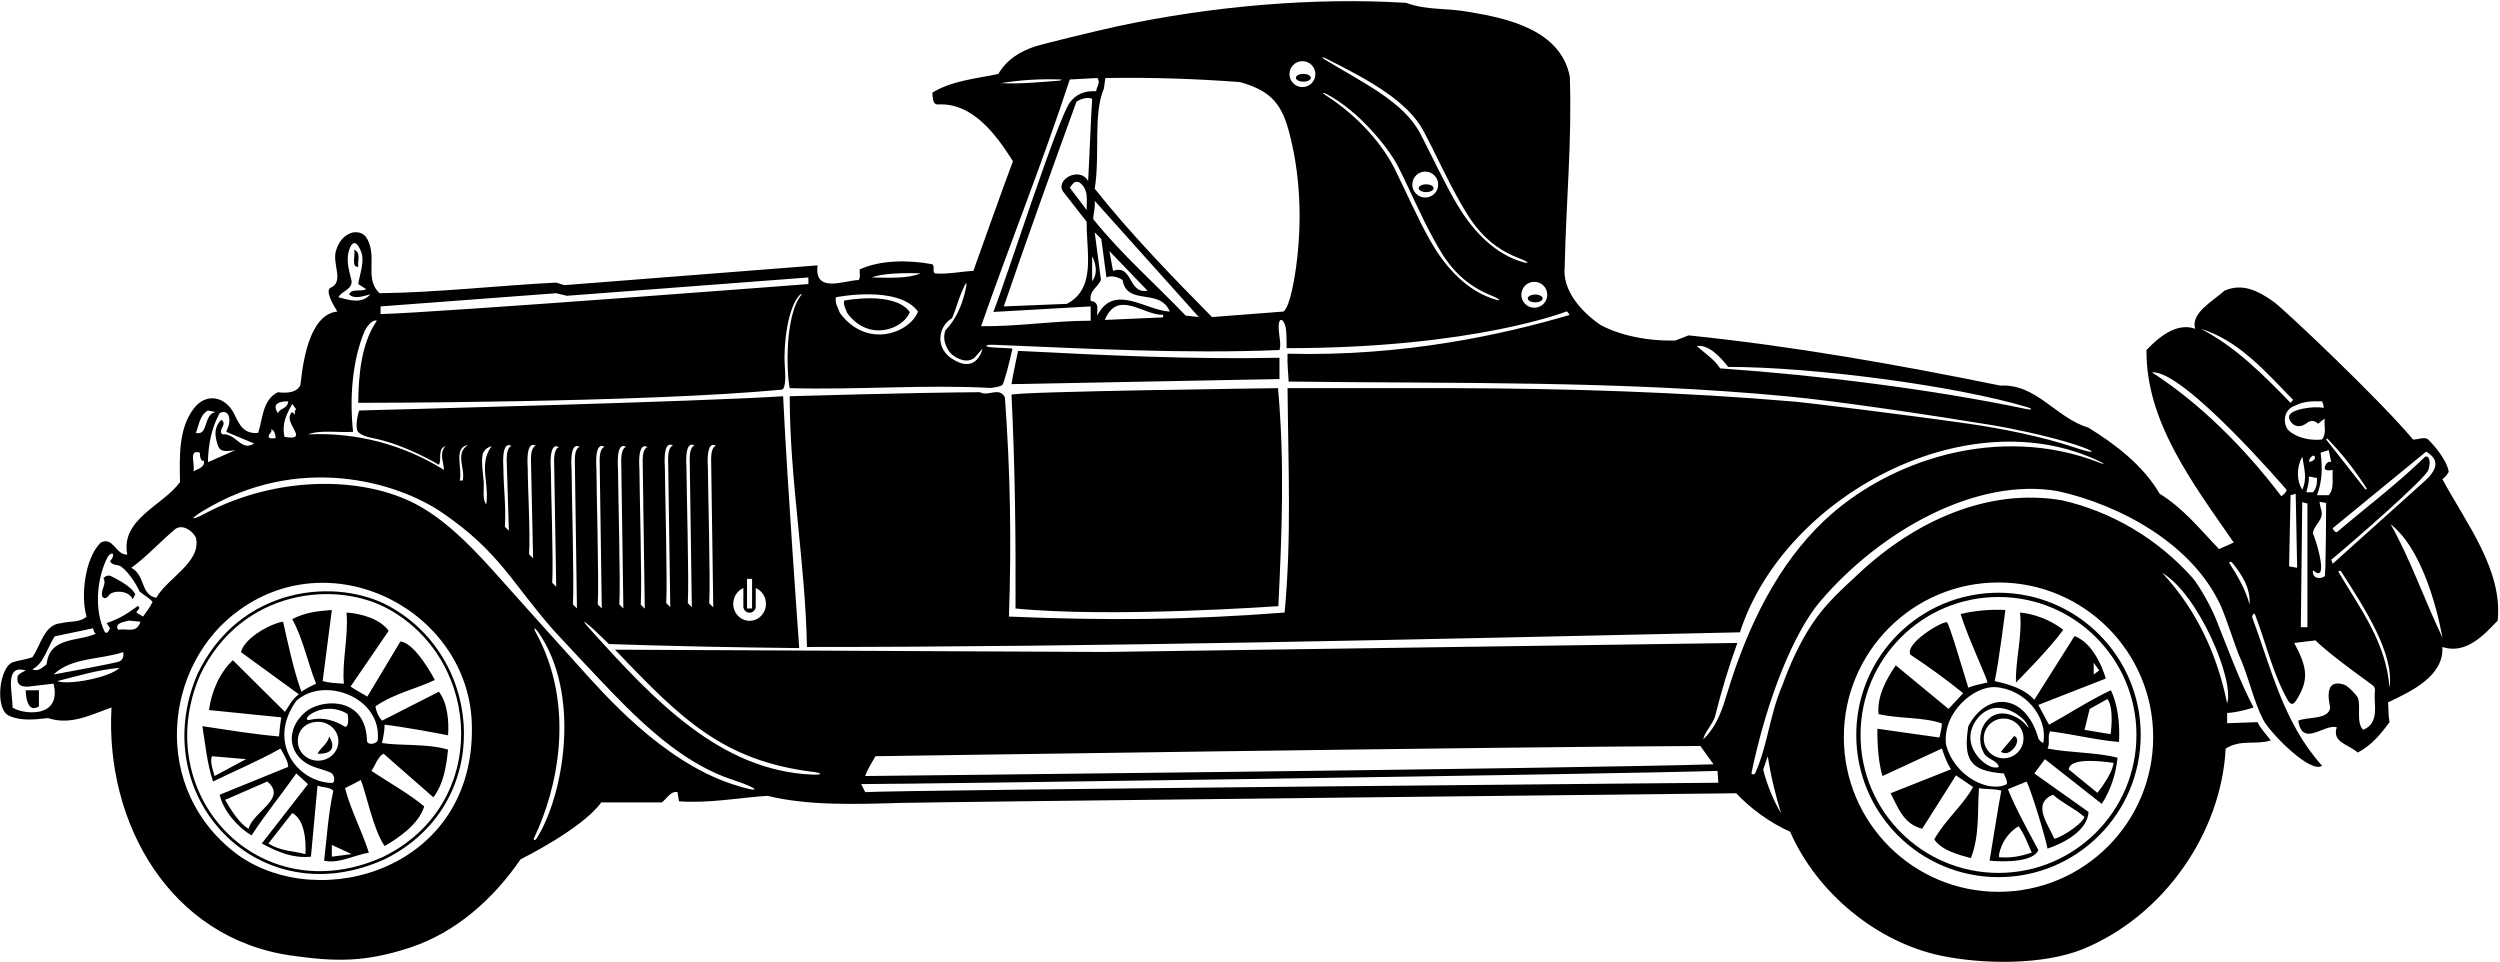 <?xml version="1.0" encoding="UTF-8"?>
<svg xmlns="http://www.w3.org/2000/svg" xmlns:xlink="http://www.w3.org/1999/xlink" width="491pt" height="189pt" viewBox="0 0 491 189" version="1.1">
<g id="surface1">
<path style=" stroke:none;fill-rule:nonzero;fill:rgb(0%,0%,0%);fill-opacity:1;" d="M 479.676 94.094 C 480.105 93.875 480.973 92.852 480.922 92.574 C 480.438 89.859 476.949 86.25 476.656 86.148 C 475.777 85.848 474.809 86.367 473.914 86.316 C 467.578 78.684 448.562 60.691 446.52 59.246 C 443.504 57.113 440.422 55.539 436.906 57.086 C 434.746 59.027 430.137 61.547 431.145 64.57 C 427.547 63.277 424.02 66.156 421.57 68.746 C 421.426 82.789 430.641 94.883 438.707 106.547 L 435.824 107.844 C 432.082 103.957 428.844 99.852 424.16 96.973 C 420.922 91.426 415.504 87.277 410.195 84.012 C 403.641 81.996 400.043 75.371 392.844 75.73 C 372.754 71.629 352.523 68.027 331.641 65.867 L 329.051 66.875 C 322.266 67.066 316.773 65.227 314.289 63.781 C 310.617 61.262 306.801 57.086 307.305 52.402 C 307.594 39.301 308.746 27.852 308.312 15.035 C 306.516 5.891 296.074 3.59 288.586 2.363 C 284.051 1.5 280.16 2.074 276.203 0.562 C 258.156 -0.562 237.855 1.195 219.305 5.199 C 215.352 6.051 204.668 8.656 203.191 9.156 C 200.332 10.117 197.73 11.684 196.066 14.531 C 191.965 15.395 186.922 15.828 183.105 18.203 C 183.25 19.066 183.031 20.676 184.402 20.508 C 191.027 20.219 195.633 26.41 198.945 31.668 C 196.355 38.578 193.762 45.996 191.172 53.195 C 188.648 53.34 185.984 53.914 183.609 53.699 C 183.035 53.27 183.684 52.332 183.105 51.898 C 178.496 51.035 172.953 51.035 168.852 52.906 C 168.777 53.629 169.066 54.492 168.633 54.996 C 165.828 55.066 159.852 57.73 160.57 52.117 L 110.82 56.004 L 109.234 55.5 C 98.004 56.074 85.977 57.445 74.531 57.59 C 71.938 55.066 73.523 51.758 72.73 48.516 C 72.199 46.418 71.254 45.426 69.348 45.637 C 67.477 46.141 66.48 47.543 65.965 49.309 C 65.242 51.898 67.617 55.285 64.953 56.508 C 63.781 56.992 65.387 59.82 66.25 61.188 C 59.699 61.836 59.199 75.227 58.98 75.68 C 58.328 77.039 56.477 77.297 54.586 77.027 C 51.492 78.539 51.637 82.285 50.699 85.02 C 47.887 85.301 46.996 83.387 46.062 81.422 C 44.363 77.836 40.492 77 38.031 80.27 C 35.102 84.16 35.23 89.445 35.363 94.668 C 32.051 99.277 23.629 101.941 24.996 108.922 C 22.691 108.996 22.258 105.324 19.812 106.547 C 16.629 109.586 15.816 117.238 17.004 121.094 C 15.707 122.316 13.691 121.957 12.035 122.387 C 8.652 122.605 8.004 126.781 6.348 129.086 C 5.133 129.52 3.836 129.664 2.621 130.027 C -0.172 130.863 -1.055 139.262 1.734 140.551 C 4.086 141.637 6.613 141.336 9.441 141.035 C 13.836 142.477 17.613 140.469 21.898 138.949 C 20.617 161.766 33.469 184.305 57.207 187.668 C 65.672 188.867 71.535 189.078 80.582 186.09 C 89.383 183.184 96.793 176.719 102.25 168.758 C 102.25 168.758 114.273 162.852 118.09 157.594 L 129.973 157.594 C 130.98 156.875 131.699 155.293 133.066 155.578 L 133.355 157.379 C 139.113 157.812 145.309 156.66 150.707 156.301 C 158.832 158.277 168.031 157.949 177.09 157.688 C 182.883 157.52 341.004 155.797 341.004 155.797 C 343.809 158.82 347.699 161.629 351.586 163.355 C 356.844 175.379 368.578 185.027 381.18 187.691 C 389.492 189.426 401.266 189.562 409.113 186.395 C 425.027 179.844 436.258 163.57 437.121 147.012 C 440.219 145.141 442.809 146.363 445.977 145.426 C 445.113 144.203 443.961 143.125 443.387 141.828 L 437.41 142.043 L 437.41 140.027 C 439.355 139.957 442.234 139.094 442.594 138.949 C 439.727 133.492 437.562 127.383 435.137 121.398 C 434.203 119.09 431.895 114.922 430.531 113.398 C 423.676 105.734 414.598 100.441 405.012 98.27 C 390.457 95.746 376.016 102.379 365.105 112.613 C 361.875 115.645 358.617 118.426 355.852 122.633 C 353.395 126.367 351.566 130.445 350.074 134.555 C 347.473 140.621 347.281 146.008 344.754 151.801 C 344.551 152.266 343.934 152.098 343.996 151.797 C 347.086 136.926 352.426 124.031 357.531 118.059 C 369.461 104.105 388.281 93.656 404.219 96.469 C 416.387 99.172 430.707 106.859 436.207 119.086 C 437.148 121.184 439.246 127.59 439.672 128.52 C 441.629 132.781 442.434 137.301 444.492 141.359 C 445.73 143.797 453.754 152.051 456.059 150.395 C 448.445 141.934 446.074 131.266 442.328 121.227 C 442.25 121.016 442.66 120.078 442.922 120.77 C 445.047 126.316 446.348 132.203 449.277 137.441 C 449.828 138.422 450.359 138.496 450.887 137.688 C 453.562 133.566 453.184 131.125 450.586 126.277 C 452.402 126.066 453.395 125.914 454.762 125.773 C 457.785 128.797 465.859 134.434 466.113 134.684 C 466.367 134.938 466.508 135.289 466.426 135.852 C 466.137 138.156 467.504 141.973 464.121 143.34 C 462.684 141.785 463.73 138.988 463.102 137.082 C 462.945 136.605 461.148 134.719 460.449 134.484 C 456.785 133.262 457.168 136.734 457.641 138.949 C 457.426 141.395 453.18 140.746 451.379 141.539 C 452.172 146.867 456.488 142.117 458.938 142.836 C 457.93 145.859 461.387 146.219 463.043 147.805 C 465.633 146.508 467.609 144.156 469.305 141.828 C 469.02 140.242 469.141 139.387 469.02 137.941 C 473.41 135.852 480.035 132.828 479.676 127.066 C 484.281 128.582 487.809 124.766 490.547 121.883 C 491.555 111.949 484.426 102.875 479.676 94.094 Z M 437.41 138.156 C 435.539 128.941 431.648 120.012 424.664 112.523 C 431.789 116.707 438.902 133.625 437.41 138.156 Z M 392.504 114.398 C 409.281 114.398 422.883 127.996 422.883 144.773 C 422.883 161.551 409.281 175.152 392.504 175.152 C 375.727 175.152 362.129 161.551 362.129 144.773 C 362.129 127.996 375.727 114.398 392.504 114.398 Z M 347.195 148.523 C 347.77 152.41 348.707 156.086 349.785 159.684 C 348.562 157.738 347.012 154.172 346.293 151.148 Z M 339.418 72.059 C 355.875 72.059 383.914 75.703 398.059 79.938 C 399.375 80.332 399.145 80.586 397.875 80.316 C 379.352 76.43 357.176 73.695 337.836 72.348 C 336.684 70.547 334.594 69.18 333.227 67.957 C 335.676 67.598 337.977 70.262 339.418 72.059 Z M 303.883 57.891 C 303.883 59.297 302.742 60.438 301.336 60.438 C 299.93 60.438 298.789 59.297 298.789 57.891 C 298.789 56.484 299.93 55.348 301.336 55.348 C 302.742 55.348 303.883 56.484 303.883 57.891 Z M 260.434 11.496 C 269.012 15.781 276.406 19.887 279.523 25.629 C 281.777 29.789 284.246 35.367 286.82 39.797 C 288.598 42.852 291.363 48.078 298.367 50.727 C 300.504 51.535 300.602 52.016 298.332 51.238 C 292.805 49.355 288.82 44.633 286.125 40.07 C 283.672 35.91 281.133 30.434 278.949 26.246 C 275.68 19.984 267.82 16.336 260.141 11.66 C 259.457 11.246 259.664 11.113 260.434 11.496 Z M 281.512 46.855 C 283.227 49.945 285.887 55.23 292.836 58.02 C 294.953 58.871 295.043 59.352 292.789 58.531 C 287.301 56.531 283.41 51.73 280.812 47.113 C 278.441 42.91 276.016 37.379 273.914 33.152 C 271.656 28.602 266.957 22.902 260.281 18.652 C 259.605 18.223 259.816 18.094 260.578 18.492 C 266.957 21.844 272.746 29.148 274.5 32.543 C 276.672 36.746 279.027 42.375 281.512 46.855 Z M 277.371 36.246 C 277.371 34.84 278.512 33.699 279.918 33.699 C 281.324 33.699 282.465 34.84 282.465 36.246 C 282.465 37.652 281.324 38.793 279.918 38.793 C 278.512 38.793 277.371 37.652 277.371 36.246 Z M 255.797 12.012 C 257.203 12.012 258.344 13.152 258.344 14.559 C 258.344 15.965 257.203 17.102 255.797 17.102 C 254.391 17.102 253.254 15.965 253.254 14.559 C 253.254 13.152 254.391 12.012 255.797 12.012 Z M 217.09 15.324 C 226.664 15.18 234.586 15.469 243.516 16.117 C 248.824 17.617 251.473 19.73 253.039 25.426 C 255.434 34.121 255.777 43.535 254.539 52.531 C 254.355 53.867 253.449 60.18 252.082 61.188 L 238.043 62.27 C 230.555 54.707 221.914 45.781 215.004 37.066 C 216.082 30.445 214.645 22.453 216.801 17.41 Z M 215.508 61.98 C 215.363 60.973 216.082 59.316 214.211 59.102 C 213.922 57.012 215.434 56.652 216.227 54.996 L 215.004 45.637 L 216.297 46.934 L 217.305 54.492 C 218.098 54.059 219.539 54.348 220.473 54.996 C 221.34 60.18 227.746 56.438 229.762 61.188 C 225.152 61.043 218.746 55.5 215.508 61.98 Z M 228.465 61.836 L 228.43 62.332 L 216.98 62.836 C 219.539 56.723 224.578 61.98 228.465 61.836 Z M 208.809 37.645 L 213.418 43.547 C 213.363 48.488 214.672 53.93 212.074 57.539 C 211.473 58.371 210.652 59.098 209.531 59.676 L 197.145 60.18 C 201.754 46.715 206.578 33.324 211.402 20.004 C 212.195 19.355 214.066 18.926 214.496 19.5 C 214.211 23.891 213.996 30.516 213.707 35.555 C 212.039 32.602 207.184 35.277 208.809 37.645 Z M 213.418 41.242 L 210.105 36.852 C 210.754 36.156 210.828 35.484 211.906 35.773 C 213.852 37.066 213.418 39.227 213.418 41.242 Z M 214.496 55.211 L 214.496 50.316 C 215.254 51.816 215.648 53.773 214.496 55.211 Z M 217.883 49.309 L 225.371 57.086 C 221.48 57.805 222.562 51.828 218.602 53.195 Z M 214.715 43.043 C 214.715 41.82 215.145 41.027 215.004 39.445 L 235.449 62.27 L 232.859 61.98 C 227.172 56.004 220.328 50.027 214.715 43.043 Z M 196.57 16.332 C 200.461 15.684 204.348 15.469 208.523 15.613 L 208.234 15.828 C 205.211 16.043 200.387 16.547 196.57 16.332 Z M 210.105 15.613 L 215.508 15.324 C 216.227 16.188 215.363 17.051 215.289 17.914 C 212.812 17.785 211.238 18.656 210.156 20.074 C 207.719 23.27 197.742 54.59 195.094 61.266 L 214.211 60.18 L 214.211 62.988 C 206.938 62.988 200.027 64.141 192.684 64.066 C 198.441 47.578 204.707 32.102 210.105 15.613 Z M 186.996 62.484 C 187.699 60.875 188.156 59.059 188.836 57.445 C 189.84 55.051 190.098 55.004 189.5 57.484 C 188.867 60.117 187.648 62.852 185.699 64.859 C 185.051 66.445 185.699 68.242 186.777 69.469 C 188.004 70.547 189.945 71.41 191.387 70.262 L 192.969 68.461 C 192.969 68.461 191.961 73.312 187.496 70.766 C 183.465 68.641 184.203 64.062 186.996 62.484 Z M 180.801 53.699 C 178.293 54.727 174.898 54.562 171.227 54.492 C 173.254 53.648 177.996 53.555 180.801 53.699 Z M 164.172 58.379 C 164.172 58.379 176.441 55.91 180.297 61.188 C 178.758 65.324 170.297 68.676 164.965 61.477 C 164.602 60.469 163.953 59.605 164.172 58.379 Z M 74.746 60.18 L 109.234 57.59 L 111.324 58.094 L 158.77 54.492 L 158.77 55.789 C 158.77 55.789 86.699 61.332 74.746 61.691 Z M 69.059 55.211 C 68.684 53.582 67.922 51.293 68.496 49.352 C 69.285 46.68 70.297 47.789 70.926 49.438 C 71.664 51.375 70.648 53.848 70.355 55.789 L 71.938 56.797 C 70.715 57.371 69.133 56.578 68.555 57.805 C 69.707 58.883 71.434 58.094 72.73 57.805 C 71.004 59.82 68.41 58.883 66.469 58.379 C 67.043 57.156 69.133 56.941 69.059 55.211 Z M 58.188 80.41 C 57.754 80.555 57.973 81.133 57.898 81.422 L 57.395 80.914 C 55.164 82.859 61.211 86.676 55.883 85.812 C 55.309 83.219 56.223 81.473 57.395 79.332 Z M 56.602 78.828 C 56.461 80.34 55.09 80.051 54.586 81.133 C 52.816 78.602 56.602 78.828 56.602 78.828 Z M 53.289 84.805 L 53.289 84.301 C 53.938 84.625 53.938 85.07 54.082 85.574 C 54.129 85.746 54.262 86.047 53.934 86.078 C 53.238 86.148 52.066 86.176 53.289 84.805 Z M 44.938 83.508 L 44.434 84.805 L 49.906 87.109 C 47.316 88.766 46.379 85.02 43.645 85.309 C 42.707 84.371 44.809 83.254 43.441 82.461 C 41.953 84.016 42.199 85.602 42.734 87.316 C 43.102 88.5 43.672 88.832 46.234 88.402 L 40.836 90.781 C 40.906 87.254 41.555 84.012 43.141 81.133 C 44.723 80.34 45.332 81.879 44.938 83.508 Z M 40.836 80.629 L 42.348 80.914 C 39.898 81.348 40.98 85.668 38.461 85.02 C 39.105 83.508 39.18 81.562 40.836 80.629 Z M 39.25 88.906 C 39.25 90.832 40.043 90.492 40.043 90.492 C 40.332 91.789 38.746 92.148 37.957 92.582 C 38.461 91.355 36.875 88.117 39.25 88.906 Z M 10.738 124.98 L 18.297 123.395 C 18.371 123.828 18.441 124.188 18.801 124.477 C 15.273 126.059 9.73 125.004 9.152 130.477 C 8.254 131.195 7.426 131.965 6.348 131.461 C 8.652 130.309 9.301 127.141 10.738 124.98 Z M 2.457 138.949 C 2.531 136.211 0.73 130.379 5.051 131.676 C 4.547 131.965 3.898 132.18 3.469 132.758 C 3.25 134.051 3.664 134.977 5.555 134.844 L 10.523 134.27 C 12.215 141.367 4.18 140.223 2.457 138.949 Z M 11.242 133.766 C 15.059 132.828 19.164 131.531 23.484 131.172 C 21.48 133.086 13.473 134.617 11.242 133.766 Z M 23.52 129.875 C 22.961 130.219 10.523 132.469 10.523 132.469 C 14.051 129.086 19.668 129.59 24.203 128.074 C 24.348 128.977 24.078 129.535 23.52 129.875 Z M 23.195 123.684 C 22.402 122.316 24.418 122.172 25.281 121.883 L 27.586 122.102 C 26.793 124.477 25.172 123.367 23.195 123.684 Z M 28.09 121.094 L 26.793 120.301 C 26.867 119.867 27.801 119.438 27.082 119.004 C 24.777 120.66 23.605 121.441 20.941 122.375 L 21.609 123.395 C 21.324 123.684 21.324 124.547 20.602 124.188 C 18.477 119.934 18.965 113.715 21.074 109.527 C 21.613 108.453 22.664 108.402 22.023 109.688 L 21.609 110.219 C 22.113 111.156 23.051 110.797 23.699 111.227 C 25.645 112.523 27.441 116.051 27.371 116.125 C 28.164 116.844 29.172 117.277 29.965 118.211 C 29.461 119.293 28.738 120.156 28.09 121.094 Z M 30.684 117.418 C 27.516 116.773 28.594 112.957 25.785 111.516 C 28.453 109.645 31.547 106.332 34.355 103.957 C 35.793 102.848 37.738 104.172 38.461 105.539 C 39.684 110.363 32.844 113.531 30.684 117.418 Z M 46.812 167.965 C 29.32 155.109 32.117 130.395 47.027 119.797 C 65.902 106.172 92.375 120.41 92.676 142.621 C 93.219 170.648 63.043 179.391 46.812 167.965 Z M 105.469 164.547 C 105.031 165.246 104.633 165.125 104.961 164.43 C 109.312 155.273 113.336 138.812 105.109 123.977 C 104.715 123.262 105.078 123.277 105.605 124.02 C 114.289 136.211 110.688 156.223 105.469 164.547 Z M 143.82 154.008 C 129.883 149.434 118.246 135.852 114.113 131.312 C 109.496 126.238 98.723 114.176 98.059 113.43 C 93.465 108.277 88.742 103.23 83.152 99.844 C 72.375 93.305 54.586 93.238 40.277 100.848 C 37.57 102.289 37.078 102.039 39.883 100.336 C 58.656 88.93 77.98 94.609 86.914 100.73 C 98.184 108.453 100.59 114.582 108.77 123.832 C 109.598 124.766 117.309 133.008 120.344 136.141 C 127.438 143.453 135.012 150.25 143.902 153.152 C 149.398 154.945 149.855 155.984 143.82 154.008 Z M 90.875 94.379 L 90.297 94.379 C 90.875 92.078 88.98 87.906 91.883 87.395 C 89.289 89.195 91.449 91.859 90.875 94.379 Z M 95.461 94.836 C 95.609 96.23 95.742 97.641 95.484 99.059 C 94.688 97.98 95.102 96.141 94.996 94.562 C 94.91 93.332 94.352 89.953 94.945 88.832 C 95.441 87.883 96.562 87.613 96.562 87.613 C 94.855 89.922 95.188 92.348 95.461 94.836 Z M 99.945 104.242 L 99.156 103.453 C 99.418 99.344 98.871 95.695 98.871 92 C 98.477 86.016 100.449 87.613 100.449 87.613 C 100.449 87.613 99.523 87.703 99.508 90.113 C 99.504 90.281 99.945 104.242 99.945 104.242 Z M 104.699 109.645 L 103.906 108.852 C 104.172 104.742 103.645 95.648 103.645 91.957 C 103.25 85.973 105.223 87.566 105.223 87.566 C 105.223 87.566 104.297 87.66 104.277 90.066 C 104.277 90.234 104.699 109.645 104.699 109.645 Z M 109.242 115.238 L 108.453 114.449 C 108.715 110.34 108.191 95.918 108.188 92.227 C 107.797 86.242 109.77 87.836 109.77 87.836 C 109.77 87.836 108.84 87.93 108.824 90.336 C 108.824 90.504 109.242 115.238 109.242 115.238 Z M 113.312 119.504 L 112.52 118.715 C 112.785 114.602 112.258 95.863 112.258 92.172 C 111.863 86.188 113.84 87.781 113.84 87.781 C 113.84 87.781 112.91 87.871 112.895 90.281 C 112.891 90.449 113.312 119.504 113.312 119.504 Z M 169.93 155.578 L 169.141 153.996 C 179.074 153.996 317.098 152.051 337.328 151.402 L 337.473 153.727 C 337.473 153.727 176.195 155.148 169.93 155.578 Z M 169.93 152.41 C 170.363 151.043 171.227 149.82 171.945 148.523 C 171.945 148.523 296.289 146.652 333.945 146.508 L 336.539 150.109 C 308.172 150.973 169.93 152.41 169.93 152.41 Z M 412.383 90.887 C 392.598 83.125 370.93 90.32 358.293 102.238 C 349.234 110.781 343.27 122.848 339.273 135.969 C 338.324 139.074 337.336 142.496 334.523 145.211 C 334.738 143.844 336.32 142.332 336.824 140.746 C 338.051 135.852 339.488 131.027 341.219 126.277 L 216.992 128.047 L 120.797 127.598 C 133.895 141.367 142.09 149.414 159.715 151.605 C 161.605 151.844 161.516 152.211 159.629 152.137 C 141.438 151.426 128.352 137.352 116.254 123.996 C 112.613 119.98 116.715 123.719 116.715 123.719 L 119.602 126.492 C 130.742 126.875 144.062 127.148 156.969 127.285 C 156.969 127.285 154.594 94.598 153.805 77.82 C 138.039 78.871 74.809 80.512 70.578 80.621 C 70.43 80.625 69.566 84.086 70.371 84.875 C 71 85.492 72.02 85.812 73.176 86.035 C 79.574 87.273 86.195 91.285 86.195 91.285 C 86.844 90.203 85.836 88.188 87.492 87.613 C 86.266 88.98 87.059 90.492 87.203 92.293 C 79.355 87.395 70.211 84.875 60.492 85.309 C 62.938 84.371 66.754 85.02 69.348 84.805 C 68.652 78.559 69.094 70.91 71.641 64.949 C 71.738 64.727 72.945 62.629 74.027 62.988 C 70.859 67.523 70.426 73.934 70.355 79.117 C 70.355 79.117 126.371 79.117 153.586 76.523 C 154.324 76.195 154.285 74.012 154.129 71.754 C 153.848 67.676 154.719 60.145 157.188 57.805 L 157.477 57.805 C 153.984 61.953 154.531 73.68 155.098 76.234 C 168.684 76.59 181.926 75.496 194.418 76.188 C 194.703 76.203 196.391 75.973 196.82 75.648 C 197.18 75.379 198.293 71.047 198.844 68.469 C 198.855 68.406 196.777 68.344 195.184 68.25 C 193.012 68.121 193.383 67.645 195.184 67.715 C 213.117 68.438 232.137 69.523 251.289 68.746 C 251.637 67.715 251.254 66.129 251.16 64.957 C 250.902 61.645 252.422 62.617 252.602 65.047 C 252.691 65.855 252.691 68.379 252.691 68.379 C 289.531 68.379 307.727 61.145 307.727 61.145 C 307.727 61.145 308.395 61.816 308.18 61.883 C 295.328 65.668 275.684 70.066 252.875 69.469 C 252.781 71.527 253.02 73.141 253.09 74.941 C 286.062 75.344 318.281 74.742 350.98 77.836 C 360.637 78.746 378.512 81.406 391.656 83.559 C 393.797 83.91 402.074 85.523 407.512 87.301 C 412.09 88.801 411.766 89.344 407.414 87.871 C 400.945 85.684 392.863 84.125 386.789 83.246 C 374.695 81.504 354.793 79.082 352.77 78.906 C 330.496 76.992 307.598 76.289 285.453 76.234 C 283.395 76.23 262.664 76.234 252.875 76.234 C 253.02 92.363 253.664 105.758 252.297 120.301 C 232.859 121.812 217.09 121.883 198.152 121.094 C 198.66 106.766 198.441 92.723 197.363 78.035 C 196.211 75.875 194.121 77.965 192.465 77.027 C 179.219 77.102 155.098 77.82 155.098 77.82 C 155.098 94.379 158.195 110.652 158.48 127.066 C 214.832 127.086 279.875 125.555 341.723 124.188 C 350.348 97.453 386.453 78.023 412.566 90.715 C 413.426 91.133 413.297 91.242 412.383 90.887 Z M 118.191 119.504 L 117.398 118.711 C 117.664 114.602 117.137 95.863 117.137 92.172 C 116.742 86.184 118.715 87.781 118.715 87.781 C 118.715 87.781 117.789 87.871 117.77 90.281 C 117.77 90.449 118.191 119.504 118.191 119.504 Z M 122.43 119.508 L 121.637 118.715 C 121.898 114.605 121.375 95.863 121.375 92.172 C 120.98 86.188 122.953 87.781 122.953 87.781 C 122.953 87.781 122.027 87.875 122.008 90.281 C 122.008 90.449 122.43 119.508 122.43 119.508 Z M 126.637 119.551 L 125.844 118.762 C 126.109 114.648 125.586 95.91 125.582 92.219 C 125.188 86.234 127.164 87.828 127.164 87.828 C 127.164 87.828 126.234 87.922 126.219 90.328 C 126.215 90.496 126.637 119.551 126.637 119.551 Z M 131.641 119.238 L 130.848 118.445 C 131.109 114.336 130.586 95.598 130.582 91.906 C 130.191 85.922 132.164 87.516 132.164 87.516 C 132.164 87.516 131.234 87.605 131.219 90.016 C 131.219 90.184 131.641 119.238 131.641 119.238 Z M 135.875 119.238 L 135.086 118.449 C 135.348 114.34 134.824 95.598 134.82 91.906 C 134.43 85.922 136.402 87.516 136.402 87.516 C 136.402 87.516 135.473 87.609 135.457 90.016 C 135.453 90.184 135.875 119.238 135.875 119.238 Z M 140.086 119.285 L 139.293 118.492 C 139.555 114.383 139.031 95.645 139.031 91.953 C 138.637 85.969 140.609 87.562 140.609 87.562 C 140.609 87.562 139.684 87.652 139.664 90.062 C 139.664 90.23 140.086 119.285 140.086 119.285 Z M 147.215 120.332 C 147.883 120.332 148.426 119.789 148.426 119.117 L 148.426 115.492 C 149.602 115.988 150.434 117.184 150.434 118.586 C 150.434 120.43 148.996 121.926 147.219 121.926 C 145.445 121.926 144.008 120.43 144.008 118.586 C 144.008 117.191 144.828 115.996 145.996 115.496 L 145.996 119.117 C 145.996 119.789 146.539 120.332 147.215 120.332 Z M 146.719 119.496 L 146.719 113.691 L 147.707 113.691 L 147.707 119.496 Z M 457.066 86.102 C 460.09 89.195 462.609 92.508 464.844 95.965 L 464.625 96.18 L 456.852 86.316 Z M 450.371 78.539 L 449.867 79.117 C 444.32 73.43 439.066 68.102 432.227 64.57 C 439.715 66.875 444.93 72.969 450.371 78.539 Z M 441.801 118.715 C 441.137 116.055 439.551 113.211 437.836 110.578 C 437.695 110.359 438.203 110.27 438.344 110.438 C 440.688 113.242 442.039 115.887 441.801 118.715 Z M 448.023 97.422 C 440.801 87.906 431.969 79.117 422.648 73.141 C 428.734 72.465 449.074 96.18 449.074 96.18 C 449.219 96.539 448.109 97.535 448.023 97.422 Z M 450.875 79.621 C 452.387 78.828 454.188 78.758 456.059 78.828 C 456.203 79.188 456.418 79.621 456.348 80.125 C 454.742 79.672 449.434 80.34 449.578 81.926 C 449.48 82.609 450.875 84.812 453.18 83.004 C 453.539 82.645 454.547 82.43 455.266 83.219 L 456.562 82.211 C 456.418 83.867 456.992 85.02 456.059 86.316 C 454.031 86.555 451.367 86.152 449.566 84.621 C 448.465 83.68 448.098 80.504 450.875 79.621 Z M 455.051 93.875 C 455.121 94.957 454.906 95.965 454.258 96.684 L 452.961 96.684 C 453.18 95.676 453.539 94.738 453.465 93.59 Z M 454.473 89.484 C 455.07 89.98 454.223 90.688 453.57 90.691 C 453.281 90.695 453.824 89.41 454.473 89.484 Z M 449.578 111.227 L 449.867 97.262 L 450.875 96.973 L 451.16 111.516 Z M 452.172 89.699 C 452.531 92.078 453.18 93.949 452.172 96.18 C 451.02 94.453 451.02 91.715 452.172 89.699 Z M 453.18 123.18 L 451.883 123.18 L 452.16 98.617 L 453.18 98.887 Z M 456.57 113.184 C 455.699 113.812 454.082 113.684 454.258 112.02 C 454.691 112.234 454.977 112.738 455.555 112.523 C 456.562 111.73 454.906 106.262 454.258 104.746 C 454.395 102.984 456.699 102.137 455.766 99.738 C 455.707 99.594 455.555 98.555 455.555 98.555 L 456.852 98.773 C 456.852 98.773 456.809 113.016 456.57 113.184 Z M 455.051 97.262 C 456.129 94.453 456.129 91.789 455.77 88.906 L 457.355 88.402 L 457.855 90.781 C 457.426 90.535 457.062 90.805 456.805 91.227 C 455.809 92.836 458.145 92.293 458.145 92.293 C 458.004 94.02 458.504 95.965 457.355 97.262 Z M 457.855 109.934 C 461.852 106.625 476.371 94.012 476.941 92.277 C 477.422 90.82 477.176 89.406 476.289 89.699 C 471.223 94.699 464.812 99.562 459.004 104.488 C 458.789 104.672 458.219 104.172 458.145 103.738 L 476.504 88.691 C 480.18 90.922 477.516 93.371 475.211 95.387 L 458.145 110.723 Z M 469.305 135.059 C 468.641 126.129 463.438 119.406 459.344 112.434 C 459.109 112.031 459.621 111.961 459.863 112.336 C 464.527 119.605 470.262 128.473 469.305 135.059 Z M 469.52 102.949 C 477.078 108.883 479.676 125.195 479.676 125.195 C 475.801 116.977 473.41 109.859 469.52 102.949 "/>
<path style=" stroke:none;fill-rule:nonzero;fill:rgb(0%,0%,0%);fill-opacity:1;" d="M 7.645 138.73 L 7.645 135.562 L 5.051 135.562 C 5.051 135.562 5.043 140.402 7.645 138.73 "/>
<path style=" stroke:none;fill-rule:nonzero;fill:rgb(0%,0%,0%);fill-opacity:1;" d="M 22.32 113.414 C 21.664 113.055 21.137 112.762 20.316 113.531 C 21.035 114.828 19.668 115.766 20.098 117.203 C 20.77 117.875 21.121 117.172 21.582 116.715 C 22.309 115.984 25.242 115.832 26.074 117.707 L 26.578 116.699 C 25.715 115.043 22.582 113.562 22.32 113.414 "/>
<path style=" stroke:none;fill-rule:nonzero;fill:rgb(0%,0%,0%);fill-opacity:1;" d="M 76.836 119.293 C 66.285 113.219 46.992 115.004 38.746 132.469 C 28.582 156.293 50.688 180.051 75.539 168.758 C 96.84 158.27 95.359 129.793 76.836 119.293 Z M 75.305 168.258 C 50.949 179.328 29.285 156.043 39.246 132.695 C 47.328 115.582 66.234 113.832 76.574 119.781 C 94.727 130.074 96.176 157.98 75.305 168.258 "/>
<path style=" stroke:none;fill-rule:nonzero;fill:rgb(0%,0%,0%);fill-opacity:1;" d="M 78.637 125.988 L 72.152 136.805 C 72.152 136.805 69.992 135.605 68.844 134.844 L 76.332 123.898 C 74.746 121.668 71.219 120.516 68.051 120.301 C 68.484 124.906 67.113 130.094 67.547 134.27 C 66.105 134.195 64.668 134.125 63.371 133.766 L 65.172 119.797 C 62.434 120.012 60.031 120.246 57.395 121.594 C 59.484 125.34 60.488 130.328 62.074 134.285 C 62.074 134.285 60.418 134.988 59.195 135.852 C 57.609 131.461 56.602 126.492 55.594 122.102 C 53.57 122.352 48.156 125.016 47.316 128.074 L 58.691 136.355 C 57.25 137.438 56.891 138.512 55.953 139.805 L 45.73 129.66 C 42.996 132.254 41.484 136.066 41.051 139.453 L 55.23 140.887 C 55.016 142.469 54.871 143.527 54.801 144.637 C 49.691 144.203 45.031 143.406 39.754 142.621 C 40.332 146.293 40.691 150.035 41.844 153.492 C 46.234 151.332 50.77 149.461 55.09 147.012 C 55.738 148.164 56.602 149.531 56.602 150.613 C 52.141 152.41 47.602 154.285 43.141 156.086 C 43.859 159.324 46.812 162.562 49.402 164.074 C 52.211 159.758 55.309 156.012 58.188 151.906 L 60.492 153.996 L 51.418 165.66 C 54.633 167.406 57.684 168.613 61.066 168.25 L 62.363 154.285 C 63.371 154.715 64.594 154.5 65.461 155.293 C 64.449 160.043 64.234 164.074 63.66 169.043 C 66.395 169.691 69.562 167.965 72.441 167.461 C 71.074 163.141 68.914 159.18 67.762 154.789 C 68.844 154.285 69.852 153.707 70.859 153.203 C 71.793 155.285 73.305 162.996 75.539 166.164 C 78.492 164.438 82.234 161.844 83.316 158.387 C 80.652 156.086 76.402 153.707 72.945 151.402 C 73.738 150.324 74.098 148.738 75.324 148.02 L 85.113 156.59 C 87.133 153.922 87.637 150.613 87.996 147.227 C 83.965 146.004 78.707 146.508 75.035 145.934 C 75.25 144.707 75.512 143.887 75.539 142.332 C 78.922 142.691 87.133 144.203 87.996 144.418 C 88.211 141.898 87.922 138.012 86.195 135.852 L 75.035 141.539 C 74.316 140.746 73.883 139.738 73.738 138.73 C 77.34 136.211 81.801 135.277 85.402 133.547 C 85.402 133.547 81.66 126.277 78.637 125.988 Z M 42.133 152.41 C 41.77 151.043 41.195 149.605 41.629 148.523 L 48.324 149.098 Z M 48.828 162.781 C 47.027 161.773 45.227 158.891 44.219 157.094 L 52.5 153.492 C 56.531 156.875 49.691 159.324 48.828 162.781 Z M 59.988 167.746 C 57.707 167.145 55.129 167.188 52.715 165.66 L 57.395 159.684 C 60.492 161.27 59.988 167.461 59.988 167.746 Z M 69.059 167.746 L 65.172 168.25 L 65.172 165.949 Z M 67.547 142.621 C 64.844 140.941 62.48 141.008 60.965 141.363 C 59.852 141.625 60.25 140.793 60.879 140.359 C 63.18 138.781 66.238 138.895 68.266 140.242 C 68.551 141.727 68.312 143.168 67.547 142.621 Z M 66.465 145.582 C 66.465 147.691 64.68 149.398 62.477 149.398 C 60.277 149.398 58.488 147.691 58.488 145.582 C 58.488 142.996 60.48 141.762 62.477 141.762 C 64.68 141.762 66.465 143.473 66.465 145.582 Z M 74.188 145.34 C 74.129 145.957 72.488 146.531 72.078 145.613 C 71.949 137.121 64.004 137.156 60.492 139.453 C 56.605 142.258 56.074 147.105 59.98 149.789 C 61.383 150.75 63.266 151.008 64.918 151.734 C 65.801 152.125 65.863 153.785 65.191 153.773 C 58.508 153.633 52.324 145.859 58.188 137.652 C 63.605 132.715 75 136.895 74.188 145.34 "/>
<path style=" stroke:none;fill-rule:nonzero;fill:rgb(0%,0%,0%);fill-opacity:1;" d="M 70.355 52.402 C 70.211 50.965 70.93 49.738 69.562 49.02 C 69.852 50.102 68.914 52.547 70.355 52.402 "/>
<path style=" stroke:none;fill-rule:nonzero;fill:rgb(0%,0%,0%);fill-opacity:1;" d="M 178.688 61.289 C 175.602 57.066 165.785 59.043 165.785 59.043 C 165.609 60.023 166.129 60.715 166.418 61.52 C 170.684 67.277 177.453 64.598 178.688 61.289 "/>
<path style=" stroke:none;fill-rule:nonzero;fill:rgb(0%,0%,0%);fill-opacity:1;" d="M 199.449 119.508 C 218.312 121.387 251.07 119.047 251.07 119.047 C 251.793 104.07 252.297 90.707 251.004 76.234 C 251.004 76.234 199.305 76.883 198.66 77.531 C 199.379 92.293 199.504 105.637 199.449 119.508 "/>
<path style=" stroke:none;fill-rule:nonzero;fill:rgb(0%,0%,0%);fill-opacity:1;" d="M 251.289 70.262 C 234.297 70.621 217.016 69.781 199.953 68.918 C 199.953 68.918 198.875 73.859 198.66 75.445 L 251.289 74.438 L 251.289 70.262 "/>
<path style=" stroke:none;fill-rule:nonzero;fill:rgb(0%,0%,0%);fill-opacity:1;" d="M 64.668 144.637 C 64.309 146.148 63.031 146.766 62.363 148.02 C 62.363 148.02 66.871 148.445 64.668 144.637 "/>
<path style=" stroke:none;fill-rule:nonzero;fill:rgb(0%,0%,0%);fill-opacity:1;" d="M 392.504 172.273 C 407.93 172.273 420.438 159.77 420.438 144.344 C 420.438 128.918 407.93 116.41 392.504 116.41 C 377.078 116.41 364.57 128.918 364.57 144.344 C 364.57 159.77 377.078 172.273 392.504 172.273 Z M 392.504 117.25 C 407.469 117.25 419.598 129.379 419.598 144.344 C 419.598 159.305 407.469 171.438 392.504 171.438 C 377.539 171.438 365.41 159.305 365.41 144.344 C 365.41 129.379 377.539 117.25 392.504 117.25 "/>
<path style=" stroke:none;fill-rule:nonzero;fill:rgb(0%,0%,0%);fill-opacity:1;" d="M 377.508 162.781 L 384.152 152.285 L 387.512 154.566 C 385.566 158.168 382.113 160.906 379.883 164.867 C 381.395 167.027 384.488 167.82 387.082 168.539 C 388.809 164.074 388.352 159.605 388.664 154.789 C 390.105 155.074 391.691 154.859 393.059 155.293 C 392.77 156.516 390.754 169.043 390.754 169.043 C 390.754 169.043 399.086 169.91 400.328 166.957 C 398.242 162.996 396.012 159.109 394.355 155.004 L 398.027 153.492 C 398.891 155.148 401.699 164.293 402.129 166.668 C 405.371 165.59 409.977 163.141 410.195 159.469 L 399.539 151.906 L 401.625 149.098 L 412.785 157.883 C 414.586 155.148 415.594 151.836 415.883 148.812 C 411.707 147.73 406.523 147.875 402.129 147.012 C 402.707 146.004 402.059 144.637 402.633 143.629 C 407.172 144.203 412.137 145.426 416.172 145.715 C 416.387 142.043 415.883 138.301 414.586 135.562 C 410.41 137.508 406.523 140.098 402.418 142.332 L 400.328 138.445 L 413.578 133.262 C 413.578 133.262 411.754 126.488 407.434 124.926 L 399.539 137.438 C 397.594 135.277 394.641 134.41 391.762 133.766 C 392.625 129.73 393.852 119.797 393.852 119.797 C 390.754 119.652 387.801 119.941 385.066 120.59 C 386.363 124.98 390.559 133.801 390.312 134.047 C 389.191 134.285 387.387 134.684 386.578 135.059 C 385.426 131.316 382.754 122.301 382.375 122.203 C 381.461 121.965 374.051 126.348 375.203 128.582 C 378.586 130.812 382.188 133.402 385.57 136.141 L 382.691 139.234 L 372.32 130.668 C 370.379 133.547 368.648 136.789 368.938 140.242 C 372.824 141.18 377.719 140.789 381.391 142.086 C 381.391 142.926 381.031 144.125 380.91 144.848 L 368.723 143.125 C 368.723 143.125 368.574 148.855 369.73 152.41 L 381.391 147.008 C 381.391 147.008 382.254 149.789 383.191 151.086 L 371.312 155.797 C 372.898 158.82 373.836 161.773 377.508 162.781 Z M 403.211 156.086 C 405.152 157.812 407.457 158.746 409.402 160.477 C 408.395 162.492 403.59 165.039 403.441 164.68 C 402.387 162.07 398.91 157.855 403.211 156.086 Z M 415.09 149.82 C 414.945 151.98 411.934 155.715 411.934 155.715 L 406.305 151.117 C 406.523 148.453 414.227 149.746 415.09 149.82 Z M 410.41 139.234 L 413.91 137.285 C 415.281 139.23 414.52 144.191 414.52 144.191 L 409.402 143.34 Z M 411.203 130.164 L 412.281 131.676 L 411.203 132.469 Z M 396.441 162.277 C 397.664 163.93 398.242 165.73 399.035 167.461 C 396.676 168.223 394.883 168.539 392.656 168.352 C 392.363 168.328 393.031 164.285 396.441 162.277 Z M 393.512 148.926 C 391.355 148.926 389.609 147.18 389.609 145.023 C 389.609 142.867 391.355 141.121 393.512 141.121 C 395.668 141.121 397.414 142.867 397.414 145.023 C 397.414 147.18 395.668 148.926 393.512 148.926 Z M 397.75 142.211 C 396.727 140.973 392.766 138.582 390.25 141.539 C 388.809 143.051 388.523 145.715 389.457 147.516 C 389.961 149.172 392.34 149.242 392.555 150.613 C 390.875 151.605 385.566 147.484 387.344 142.902 C 387.988 141.227 389.266 139.82 390.969 139.234 C 393.816 138.316 397.109 140.617 397.965 142.008 C 398.777 143.336 398.344 142.922 397.75 142.211 Z M 382.188 146.219 C 381.5 139.75 387.844 134.711 391.836 134.953 C 397.746 135.309 402.195 140.844 401.324 145.809 C 401.273 146.109 400.574 145.469 400.352 145.086 C 397.824 135.992 390.129 135.816 386.578 142.621 C 385.551 149.203 386.863 151.445 393.562 151.906 C 393.777 152.629 394.281 153.133 394.137 153.996 C 390.969 155.758 383.965 152.852 382.188 146.219 "/>
<path style=" stroke:none;fill-rule:nonzero;fill:rgb(0%,0%,0%);fill-opacity:1;" d="M 405.227 123.684 C 402.707 121.738 399.395 120.516 396.73 120.301 C 397.234 124.906 395.793 129.66 395.938 134.051 C 395.938 134.051 402.562 127.426 405.227 123.684 "/>
<path style=" stroke:none;fill-rule:nonzero;fill:rgb(0%,0%,0%);fill-opacity:1;" d="M 395.586 144.539 L 392.992 147.637 C 394.691 148.996 397.363 145.273 395.586 144.539 "/>
<path style=" stroke:none;fill-rule:nonzero;fill:rgb(0%,0%,0%);fill-opacity:1;" d="M 255.977 16.039 C 256.785 16.039 257.441 15.699 257.441 15.277 C 257.441 14.855 256.785 14.512 255.977 14.512 C 255.168 14.512 254.512 14.855 254.512 15.277 C 254.512 15.699 255.168 16.039 255.977 16.039 "/>
<path style=" stroke:none;fill-rule:nonzero;fill:rgb(0%,0%,0%);fill-opacity:1;" d="M 281.562 36.969 C 281.562 36.547 280.906 36.203 280.098 36.203 C 279.289 36.203 278.633 36.547 278.633 36.969 C 278.633 37.391 279.289 37.73 280.098 37.73 C 280.906 37.73 281.562 37.391 281.562 36.969 "/>
<path style=" stroke:none;fill-rule:nonzero;fill:rgb(0%,0%,0%);fill-opacity:1;" d="M 301.516 59.375 C 302.324 59.375 302.98 59.035 302.98 58.613 C 302.98 58.191 302.324 57.848 301.516 57.848 C 300.711 57.848 300.055 58.191 300.055 58.613 C 300.055 59.035 300.711 59.375 301.516 59.375 "/>
</g>
</svg>
